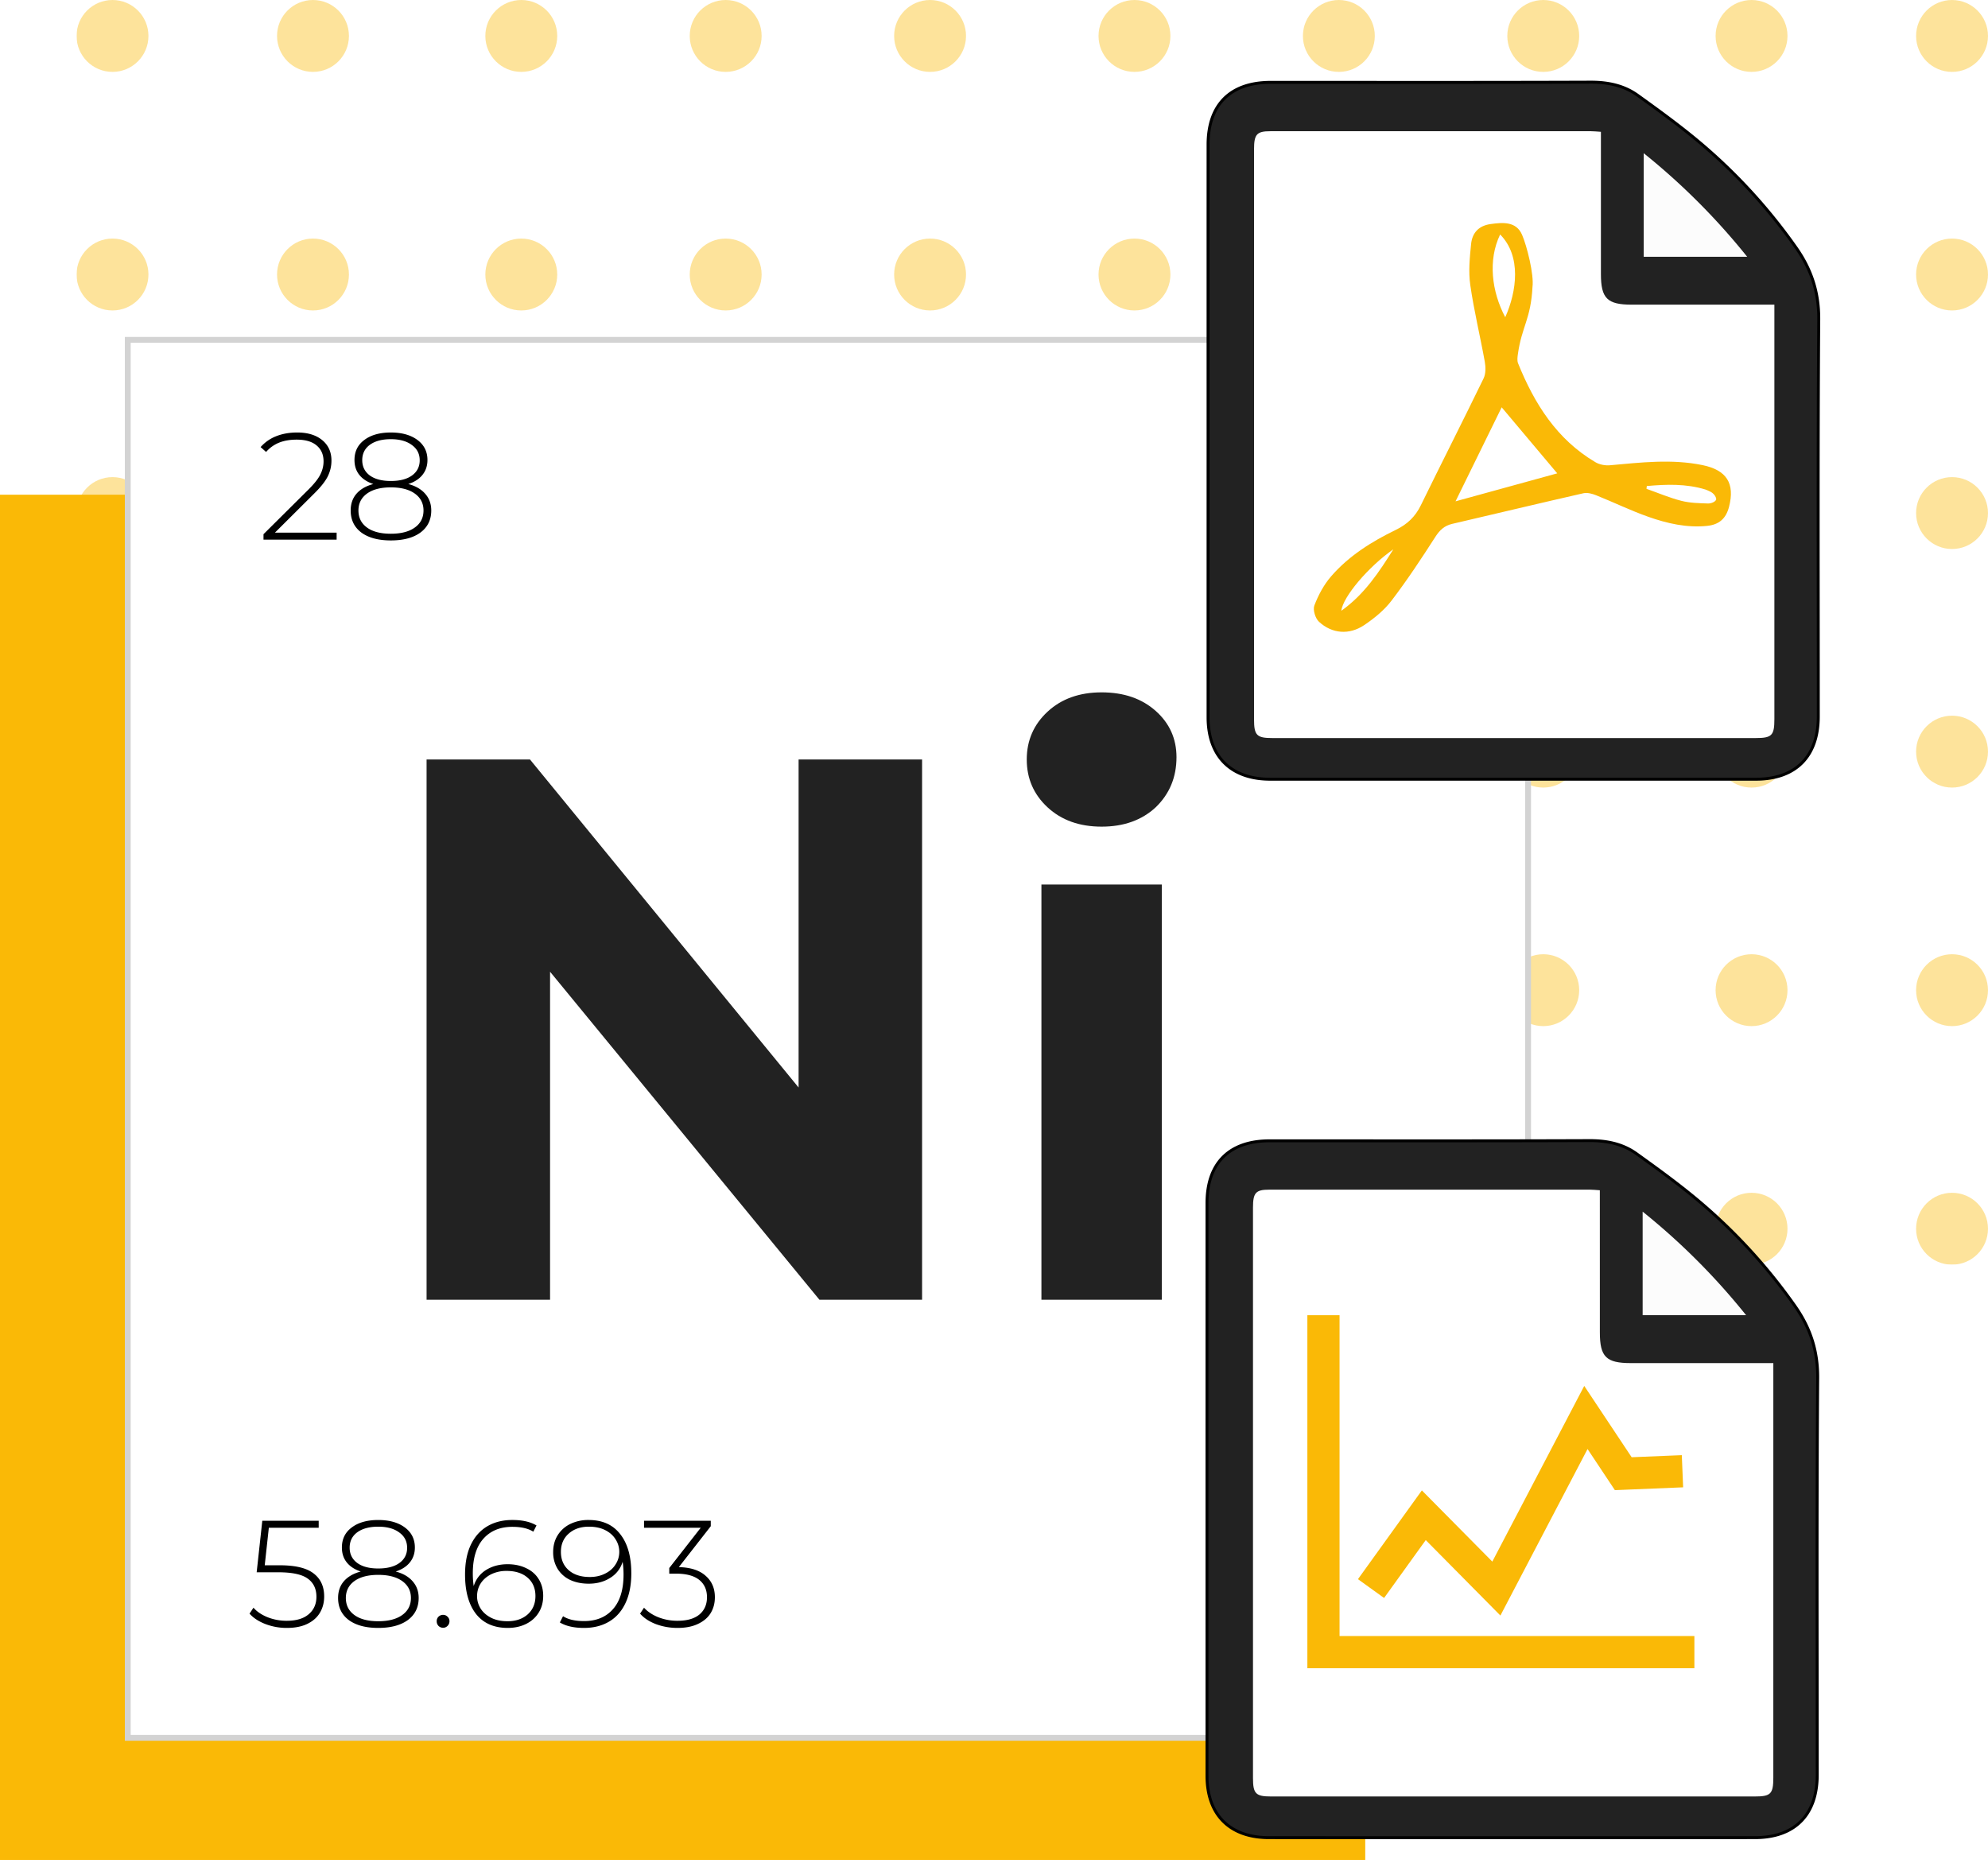 <svg width="170" height="160" viewBox="0 0 170 160" fill="none" xmlns="http://www.w3.org/2000/svg">
  <g clip-path="url(#a)">
    <g clip-path="url(#b)" fill="#FAB906" opacity=".4">
      <g clip-path="url(#c)">
        <circle cx="9.62" cy="105.079" r="3.074" />
        <circle cx="26.765" cy="105.079" r="3.074" />
        <circle cx="44.577" cy="105.079" r="3.074" />
        <circle cx="62.055" cy="105.079" r="3.074" />
        <circle cx="79.534" cy="105.079" r="3.074" />
        <circle cx="97.012" cy="105.079" r="3.074" />
        <circle cx="114.49" cy="105.079" r="3.074" />
        <circle cx="131.968" cy="105.079" r="3.074" />
        <circle cx="149.78" cy="105.079" r="3.074" />
        <circle cx="166.925" cy="105.079" r="3.074" />
      </g>
      <g clip-path="url(#d)">
        <circle cx="9.62" cy="84.678" r="3.074" />
        <circle cx="26.765" cy="84.678" r="3.074" />
        <circle cx="44.577" cy="84.678" r="3.074" />
        <circle cx="62.055" cy="84.678" r="3.074" />
        <circle cx="79.534" cy="84.678" r="3.074" />
        <circle cx="97.012" cy="84.678" r="3.074" />
        <circle cx="114.49" cy="84.678" r="3.074" />
        <circle cx="131.968" cy="84.678" r="3.074" />
        <circle cx="149.78" cy="84.678" r="3.074" />
        <circle cx="166.925" cy="84.678" r="3.074" />
      </g>
      <g clip-path="url(#e)">
        <circle cx="9.62" cy="64.278" r="3.074" />
        <circle cx="26.765" cy="64.278" r="3.074" />
        <circle cx="44.577" cy="64.278" r="3.074" />
        <circle cx="62.055" cy="64.278" r="3.074" />
        <circle cx="79.534" cy="64.278" r="3.074" />
        <circle cx="97.012" cy="64.278" r="3.074" />
        <circle cx="114.49" cy="64.278" r="3.074" />
        <circle cx="131.968" cy="64.278" r="3.074" />
        <circle cx="149.78" cy="64.278" r="3.074" />
        <circle cx="166.925" cy="64.278" r="3.074" />
      </g>
      <g clip-path="url(#f)">
        <circle cx="9.62" cy="43.876" r="3.074" />
        <circle cx="26.765" cy="43.876" r="3.074" />
        <circle cx="44.577" cy="43.876" r="3.074" />
        <circle cx="62.055" cy="43.876" r="3.074" />
        <circle cx="79.534" cy="43.876" r="3.074" />
        <circle cx="97.012" cy="43.876" r="3.074" />
        <circle cx="114.49" cy="43.876" r="3.074" />
        <circle cx="131.968" cy="43.876" r="3.074" />
        <circle cx="149.78" cy="43.876" r="3.074" />
        <circle cx="166.925" cy="43.876" r="3.074" />
      </g>
      <g clip-path="url(#g)">
        <circle cx="9.62" cy="23.476" r="3.074" />
        <circle cx="26.765" cy="23.476" r="3.074" />
        <circle cx="44.577" cy="23.476" r="3.074" />
        <circle cx="62.055" cy="23.476" r="3.074" />
        <circle cx="79.534" cy="23.476" r="3.074" />
        <circle cx="97.012" cy="23.476" r="3.074" />
        <circle cx="114.49" cy="23.476" r="3.074" />
        <circle cx="131.968" cy="23.476" r="3.074" />
        <circle cx="149.78" cy="23.476" r="3.074" />
        <circle cx="166.925" cy="23.476" r="3.074" />
      </g>
      <g clip-path="url(#h)">
        <circle cx="9.62" cy="3.074" r="3.074" />
        <circle cx="26.765" cy="3.074" r="3.074" />
        <circle cx="44.577" cy="3.074" r="3.074" />
        <circle cx="62.055" cy="3.074" r="3.074" />
        <circle cx="79.534" cy="3.074" r="3.074" />
        <circle cx="97.012" cy="3.074" r="3.074" />
        <circle cx="114.49" cy="3.074" r="3.074" />
        <circle cx="131.968" cy="3.074" r="3.074" />
        <circle cx="149.78" cy="3.074" r="3.074" />
        <circle cx="166.925" cy="3.074" r="3.074" />
      </g>
    </g>
  </g>
  <g clip-path="url(#i)">
    <path fill="#FAB906" d="M0 42.306h116.746v116.746H0z" />
    <g filter="url(#j)">
      <path fill="#fff" d="M13.761 26.229h119.745v119.552H13.761z" />
      <path stroke="#D3D3D3" stroke-width=".5" d="M13.761 26.229h119.745v119.552H13.761z" />
    </g>
    <path
      d="M78.85 64.951v46.2h-8.778l-23.034-28.05v28.05h-10.56v-46.2h8.844l22.968 28.05v-28.05h10.56Zm10.205 10.692H99.35v35.508H89.055V75.643Zm5.148-4.95c-1.892 0-3.432-.55-4.62-1.65-1.188-1.1-1.782-2.464-1.782-4.092 0-1.628.594-2.992 1.782-4.092 1.188-1.1 2.728-1.65 4.62-1.65s3.432.528 4.62 1.584c1.188 1.056 1.782 2.376 1.782 3.96 0 1.716-.594 3.146-1.782 4.29-1.188 1.1-2.728 1.65-4.62 1.65Z"
      fill="#222" />
    <path
      d="m103.338 127.281.001 24.577c0 3.275 1.895 5.169 5.187 5.169 13.845.005 27.691.003 41.537 0 3.338 0 5.209-1.886 5.21-5.241 0-11.314-.048-22.629.038-33.943.018-2.299-.623-4.231-1.897-6.052a47.201 47.201 0 0 0-7.611-8.459c-1.877-1.641-3.908-3.115-5.937-4.571-1.147-.826-2.497-1.1-3.946-1.094-9.117.034-18.235.017-27.352.018-3.375 0-5.229 1.844-5.229 5.204l-.001 24.392h0Z"
      stroke="#000" stroke-width=".5" stroke-linecap="round" stroke-linejoin="round" />
    <path
      d="m103.338 127.281.001-24.392c0-3.36 1.854-5.204 5.229-5.204 9.117-.001 18.235.016 27.352-.018 1.449-.005 2.799.268 3.946 1.094 2.029 1.456 4.06 2.93 5.937 4.571a47.201 47.201 0 0 1 7.611 8.459c1.274 1.821 1.915 3.753 1.897 6.052-.086 11.314-.038 22.629-.038 33.943-.001 3.355-1.872 5.241-5.21 5.241-13.846.003-27.692.005-41.537 0-3.292 0-5.187-1.894-5.187-5.169l-.001-24.577Z"
      fill="#222" />
    <path
      d="M136.807 101.788c-.348-.022-.589-.051-.828-.051-9.147-.002-18.295-.002-27.442 0-1.157 0-1.39.263-1.39 1.539v48.778c0 1.336.233 1.577 1.548 1.577 13.783.003 27.566.002 41.349 0 1.384 0 1.598-.219 1.598-1.621l.001-34.405v-1.035h-12.192c-2.103-.001-2.642-.535-2.642-2.62-.002-4.017-.002-8.033-.002-12.162Z"
      fill="#fff" />
    <path d="M140.468 112.474h8.848a57.357 57.357 0 0 0-8.848-8.857v8.857Z" fill="#FCFCFC" />
    <path d="M144.892 142.663h-33.095v-30.188h2.752v27.435h30.343v2.753Z" fill="#FAB906" />
    <path
      d="m128.304 138.158-6.384-6.453-3.563 4.951-2.234-1.609 5.465-7.591 6.024 6.089 7.861-15.024 4.055 6.099 4.289-.177.113 2.75-5.836.241-2.338-3.517-7.452 14.241Z"
      fill="#FAB906" />
    <path
      d="M23.938 133.86c1.326 0 2.288.234 2.886.702.598.46.897 1.114.897 1.963 0 .52-.121.984-.364 1.391-.234.399-.59.715-1.066.949-.477.234-1.062.351-1.755.351a5.08 5.08 0 0 1-1.859-.338c-.572-.225-1.018-.52-1.339-.884l.338-.507c.286.33.68.598 1.183.806a4.374 4.374 0 0 0 1.664.312c.815 0 1.439-.186 1.872-.559.442-.372.663-.871.663-1.495 0-.684-.251-1.204-.754-1.56-.494-.355-1.33-.533-2.509-.533h-1.846l.481-4.407h4.823v.598h-4.264l-.351 3.211h1.3Zm9.901.533c.624.165 1.105.442 1.443.832.347.39.52.867.52 1.43 0 .798-.308 1.426-.923 1.885-.615.451-1.46.676-2.535.676-1.066 0-1.907-.225-2.522-.676-.607-.459-.91-1.087-.91-1.885 0-.572.165-1.048.494-1.43.338-.39.819-.667 1.443-.832-.52-.173-.919-.433-1.196-.78-.277-.346-.416-.771-.416-1.274 0-.728.282-1.3.845-1.716.563-.424 1.317-.637 2.262-.637.945 0 1.703.213 2.275.637.572.425.858.997.858 1.716 0 .494-.143.919-.429 1.274-.277.347-.68.607-1.209.78Zm-3.939-2.041c0 .546.212.98.637 1.3.433.321 1.036.481 1.807.481.771 0 1.374-.156 1.807-.468.442-.32.663-.754.663-1.3 0-.554-.225-.992-.676-1.313-.442-.329-1.04-.494-1.794-.494s-1.352.161-1.794.481c-.433.321-.65.759-.65 1.313Zm2.444 6.292c.875 0 1.56-.177 2.054-.533.494-.355.741-.84.741-1.456 0-.606-.247-1.087-.741-1.443-.494-.355-1.179-.533-2.054-.533-.867 0-1.547.178-2.041.533-.485.356-.728.837-.728 1.443 0 .616.243 1.101.728 1.456.485.356 1.166.533 2.041.533Zm5.546.559a.558.558 0 0 1-.39-.156.573.573 0 0 1-.156-.403.53.53 0 0 1 .156-.39.558.558 0 0 1 .39-.156c.147 0 .273.052.377.156a.509.509 0 0 1 .169.39.549.549 0 0 1-.17.403.514.514 0 0 1-.376.156Zm5.518-5.434c.598 0 1.126.113 1.586.338.468.217.827.533 1.079.949.251.408.377.88.377 1.417 0 .546-.13 1.027-.39 1.443-.26.416-.62.737-1.08.962-.459.226-.979.338-1.56.338-1.178 0-2.084-.398-2.716-1.196-.624-.806-.936-1.928-.936-3.367 0-1.005.164-1.854.494-2.548.338-.702.81-1.23 1.417-1.586.606-.355 1.317-.533 2.132-.533.858 0 1.547.156 2.067.468l-.273.533c-.434-.277-1.032-.416-1.794-.416-1.049 0-1.877.343-2.483 1.027-.598.676-.897 1.66-.897 2.951 0 .399.026.763.078 1.092a2.434 2.434 0 0 1 1.053-1.378c.528-.329 1.144-.494 1.846-.494Zm-.013 4.875c.71 0 1.287-.195 1.729-.585.442-.398.663-.923.663-1.573 0-.65-.221-1.17-.663-1.56-.442-.39-1.045-.585-1.807-.585a2.96 2.96 0 0 0-1.313.286c-.382.191-.68.451-.897.78-.208.33-.312.698-.312 1.105 0 .364.1.711.299 1.04.208.33.507.594.897.793.39.2.858.299 1.404.299Zm6.936-8.658c1.179 0 2.08.403 2.704 1.209.633.798.949 1.916.949 3.354 0 1.006-.169 1.859-.507 2.561-.33.694-.797 1.218-1.404 1.573-.607.356-1.317.533-2.132.533-.858 0-1.547-.156-2.067-.468l.273-.533c.433.278 1.031.416 1.794.416 1.049 0 1.872-.338 2.47-1.014.607-.684.91-1.672.91-2.964 0-.398-.026-.762-.078-1.092a2.413 2.413 0 0 1-1.066 1.378c-.52.33-1.131.494-1.833.494-.598 0-1.131-.108-1.599-.325a2.52 2.52 0 0 1-1.066-.949 2.71 2.71 0 0 1-.377-1.43c0-.546.13-1.027.39-1.443a2.59 2.59 0 0 1 1.079-.962 3.5 3.5 0 0 1 1.56-.338Zm.104 4.875c.485 0 .919-.095 1.3-.286.39-.19.689-.45.897-.78a1.964 1.964 0 0 0 .013-2.145c-.2-.329-.494-.593-.884-.793-.39-.199-.858-.299-1.404-.299-.71 0-1.287.2-1.729.598-.442.39-.663.91-.663 1.56s.221 1.17.663 1.56c.442.39 1.044.585 1.807.585Zm7.615-.845c1.006.026 1.768.273 2.288.741.53.46.793 1.071.793 1.833 0 .512-.12.967-.364 1.365-.242.39-.606.698-1.092.923-.476.226-1.053.338-1.729.338a5.267 5.267 0 0 1-1.859-.325c-.58-.225-1.03-.524-1.352-.897l.338-.507c.295.33.694.598 1.196.806a4.41 4.41 0 0 0 1.677.312c.806 0 1.426-.177 1.86-.533.433-.364.65-.858.65-1.482 0-.632-.222-1.126-.664-1.482-.442-.355-1.105-.533-1.989-.533h-.572v-.481l2.691-3.445h-4.849v-.598h5.707v.468l-2.73 3.497ZM28.786 45.553v.598h-6.253v-.468l3.848-3.822c.503-.502.84-.931 1.014-1.287.182-.364.273-.736.273-1.118 0-.58-.2-1.035-.598-1.365-.39-.329-.958-.494-1.703-.494-.572 0-1.075.087-1.508.26a2.926 2.926 0 0 0-1.105.793l-.468-.416a3.431 3.431 0 0 1 1.313-.923c.537-.216 1.144-.325 1.82-.325.893 0 1.603.217 2.132.65.529.434.793 1.019.793 1.755 0 .468-.104.915-.312 1.34-.208.424-.598.918-1.17 1.481l-3.354 3.341h5.278Zm6.13-4.16c.623.165 1.104.442 1.442.832.347.39.52.867.52 1.43 0 .798-.307 1.426-.923 1.885-.615.451-1.46.676-2.535.676-1.066 0-1.907-.225-2.522-.676-.607-.459-.91-1.087-.91-1.885 0-.572.165-1.048.494-1.43.338-.39.82-.667 1.443-.832-.52-.173-.919-.433-1.196-.78-.277-.346-.416-.771-.416-1.274 0-.728.282-1.3.845-1.716.563-.424 1.317-.637 2.262-.637.945 0 1.703.213 2.275.637.572.425.858.997.858 1.716 0 .494-.143.919-.429 1.274-.277.347-.68.607-1.209.78Zm-3.94-2.04c0 .545.213.979.637 1.3.434.32 1.036.48 1.807.48.771 0 1.374-.156 1.807-.468.442-.32.663-.754.663-1.3 0-.554-.225-.992-.676-1.313-.442-.329-1.04-.494-1.794-.494s-1.352.16-1.794.481c-.433.321-.65.759-.65 1.313Zm2.444 6.291c.875 0 1.56-.177 2.054-.533.494-.355.741-.84.741-1.456 0-.606-.247-1.087-.74-1.443-.495-.355-1.18-.533-2.055-.533-.867 0-1.547.178-2.04.533-.486.356-.729.837-.729 1.443 0 .616.243 1.101.728 1.456.485.356 1.166.533 2.041.533Z"
      fill="#000" />
    <path
      d="M103.43 36.765c0 8.192-.002 16.384 0 24.575.001 3.277 1.894 5.17 5.186 5.172 13.846.003 27.691.003 41.537 0 3.339-.002 5.209-1.887 5.21-5.243.002-11.314-.047-22.628.04-33.943.017-2.298-.625-4.231-1.899-6.05a47.104 47.104 0 0 0-7.611-8.46c-1.877-1.64-3.908-3.115-5.935-4.572-1.149-.824-2.499-1.098-3.948-1.093-9.117.033-18.235.016-27.351.017-3.376 0-5.229 1.844-5.229 5.206-.002 8.13 0 16.26 0 24.39Z"
      stroke="#000" stroke-width=".5" stroke-linecap="round" stroke-linejoin="round" />
    <path
      d="M103.43 36.765c0-8.131-.002-16.261 0-24.391 0-3.362 1.853-5.206 5.229-5.206 9.116-.001 18.234.016 27.351-.017 1.449-.005 2.799.269 3.948 1.093 2.027 1.457 4.058 2.931 5.935 4.573a47.104 47.104 0 0 1 7.611 8.459c1.274 1.819 1.916 3.752 1.899 6.05-.087 11.315-.038 22.629-.04 33.943-.001 3.356-1.871 5.241-5.21 5.243-13.846.003-27.691.003-41.537 0-3.292-.002-5.185-1.895-5.186-5.172-.002-8.191 0-16.383 0-24.575Z"
      fill="#222" />
    <path
      d="M136.898 11.272c-.349-.022-.588-.05-.829-.05-9.147-.002-18.295-.003-27.442 0-1.158 0-1.39.264-1.39 1.538-.002 16.26-.002 32.52 0 48.778 0 1.338.234 1.578 1.548 1.578 13.783.002 27.566.002 41.35 0 1.383 0 1.598-.22 1.598-1.622v-35.44h-1.16c-3.677 0-7.355.002-11.032 0-2.103 0-2.642-.535-2.642-2.62-.002-4.017 0-8.034 0-12.162h-.001Z"
      fill="#fff" />
    <path d="M140.558 21.958h8.848a57.253 57.253 0 0 0-8.848-8.856v8.856Z" fill="#FCFCFC" />
    <path fill-rule="evenodd" clip-rule="evenodd"
      d="M145.58 39.774c-2.634-.54-5.272-.221-7.91.014-.406.037-.89-.055-1.239-.26-3.306-1.95-5.221-5.01-6.617-8.46-.094-.234-.048-.543-.011-.808.329-2.344 1.103-2.964 1.245-5.725.138-1.043-.476-3.499-.893-4.46-.504-1.16-1.658-1.06-2.701-.912-.959.136-1.558.702-1.658 1.716-.116 1.157-.233 2.352-.069 3.49.315 2.202.847 4.37 1.241 6.561.083.461.092 1.028-.102 1.43-1.764 3.633-3.597 7.231-5.369 10.858-.476.973-1.159 1.62-2.136 2.095-2.066 1.002-4.015 2.222-5.532 3.973-.621.715-1.094 1.604-1.434 2.492-.143.373.081 1.105.397 1.395 1.116 1.028 2.584 1.146 3.862.286.867-.583 1.722-1.28 2.349-2.105 1.331-1.746 2.546-3.586 3.734-5.436.374-.584.777-.963 1.446-1.118 3.74-.87 7.473-1.767 11.218-2.618.34-.077.763.04 1.105.178 1.497.6 2.953 1.311 4.472 1.845 1.604.564 3.27.944 5.001.768 1.03-.105 1.617-.63 1.875-1.625.519-1.998-.192-3.147-2.274-3.574ZM114.703 52.23c.122-1.176 2.301-3.759 4.447-5.256-1.215 1.939-2.47 3.85-4.447 5.257Zm13.578-32.178c1.829 1.843 1.43 4.856.437 7.077-1.165-2.2-1.491-4.889-.437-7.077Zm-3.813 22.82 3.945-8.04 4.752 5.648-8.697 2.392Zm21.6.185c-.77-.023-1.562-.04-2.302-.23-1.01-.26-1.982-.676-2.97-1.024l.028-.238c1.686-.153 3.366-.206 5.02.3.132.04.261.114.378.165.311.136.537.448.537.677-.066.224-.464.357-.691.35Z"
      fill="#FAB906" />
  </g>
  <defs>
    <clipPath id="a">
      <path fill="#fff" transform="translate(6.546)" d="M0 0h163.454v108.154H0z" />
    </clipPath>
    <clipPath id="b">
      <path fill="#fff" transform="translate(6.546)" d="M0 0h163.454v108.154H0z" />
    </clipPath>
    <clipPath id="c">
      <path fill="#fff" transform="translate(6.546 102.005)" d="M0 0h163.454v6.149H0z" />
    </clipPath>
    <clipPath id="d">
      <path fill="#fff" transform="translate(6.546 81.603)" d="M0 0h163.454v6.149H0z" />
    </clipPath>
    <clipPath id="e">
      <path fill="#fff" transform="translate(6.546 61.203)" d="M0 0h163.454v6.149H0z" />
    </clipPath>
    <clipPath id="f">
      <path fill="#fff" transform="translate(6.546 40.802)" d="M0 0h163.454v6.149H0z" />
    </clipPath>
    <clipPath id="g">
      <path fill="#fff" transform="translate(6.546 20.401)" d="M0 0h163.454v6.149H0z" />
    </clipPath>
    <clipPath id="h">
      <path fill="#fff" transform="translate(6.546)" d="M0 0h163.454v6.149H0z" />
    </clipPath>
    <clipPath id="i">
      <path fill="#fff" transform="translate(0 6.001)" d="M0 0h156v154H0z" />
    </clipPath>
    <filter id="j" x="10.676" y="25.979" width="123.08" height="122.887" filterUnits="userSpaceOnUse"
      color-interpolation-filters="sRGB">
      <feFlood flood-opacity="0" result="BackgroundImageFix" />
      <feColorMatrix in="SourceAlpha" values="0 0 0 0 0 0 0 0 0 0 0 0 0 0 0 0 0 0 127 0" result="hardAlpha" />
      <feOffset dx="-2.835" dy="2.835" />
      <feColorMatrix values="0 0 0 0 0.133 0 0 0 0 0.133 0 0 0 0 0.133 0 0 0 1 0" />
      <feBlend in2="BackgroundImageFix" result="effect1_dropShadow" />
      <feBlend in="SourceGraphic" in2="effect1_dropShadow" result="shape" />
    </filter>
  </defs>
</svg>